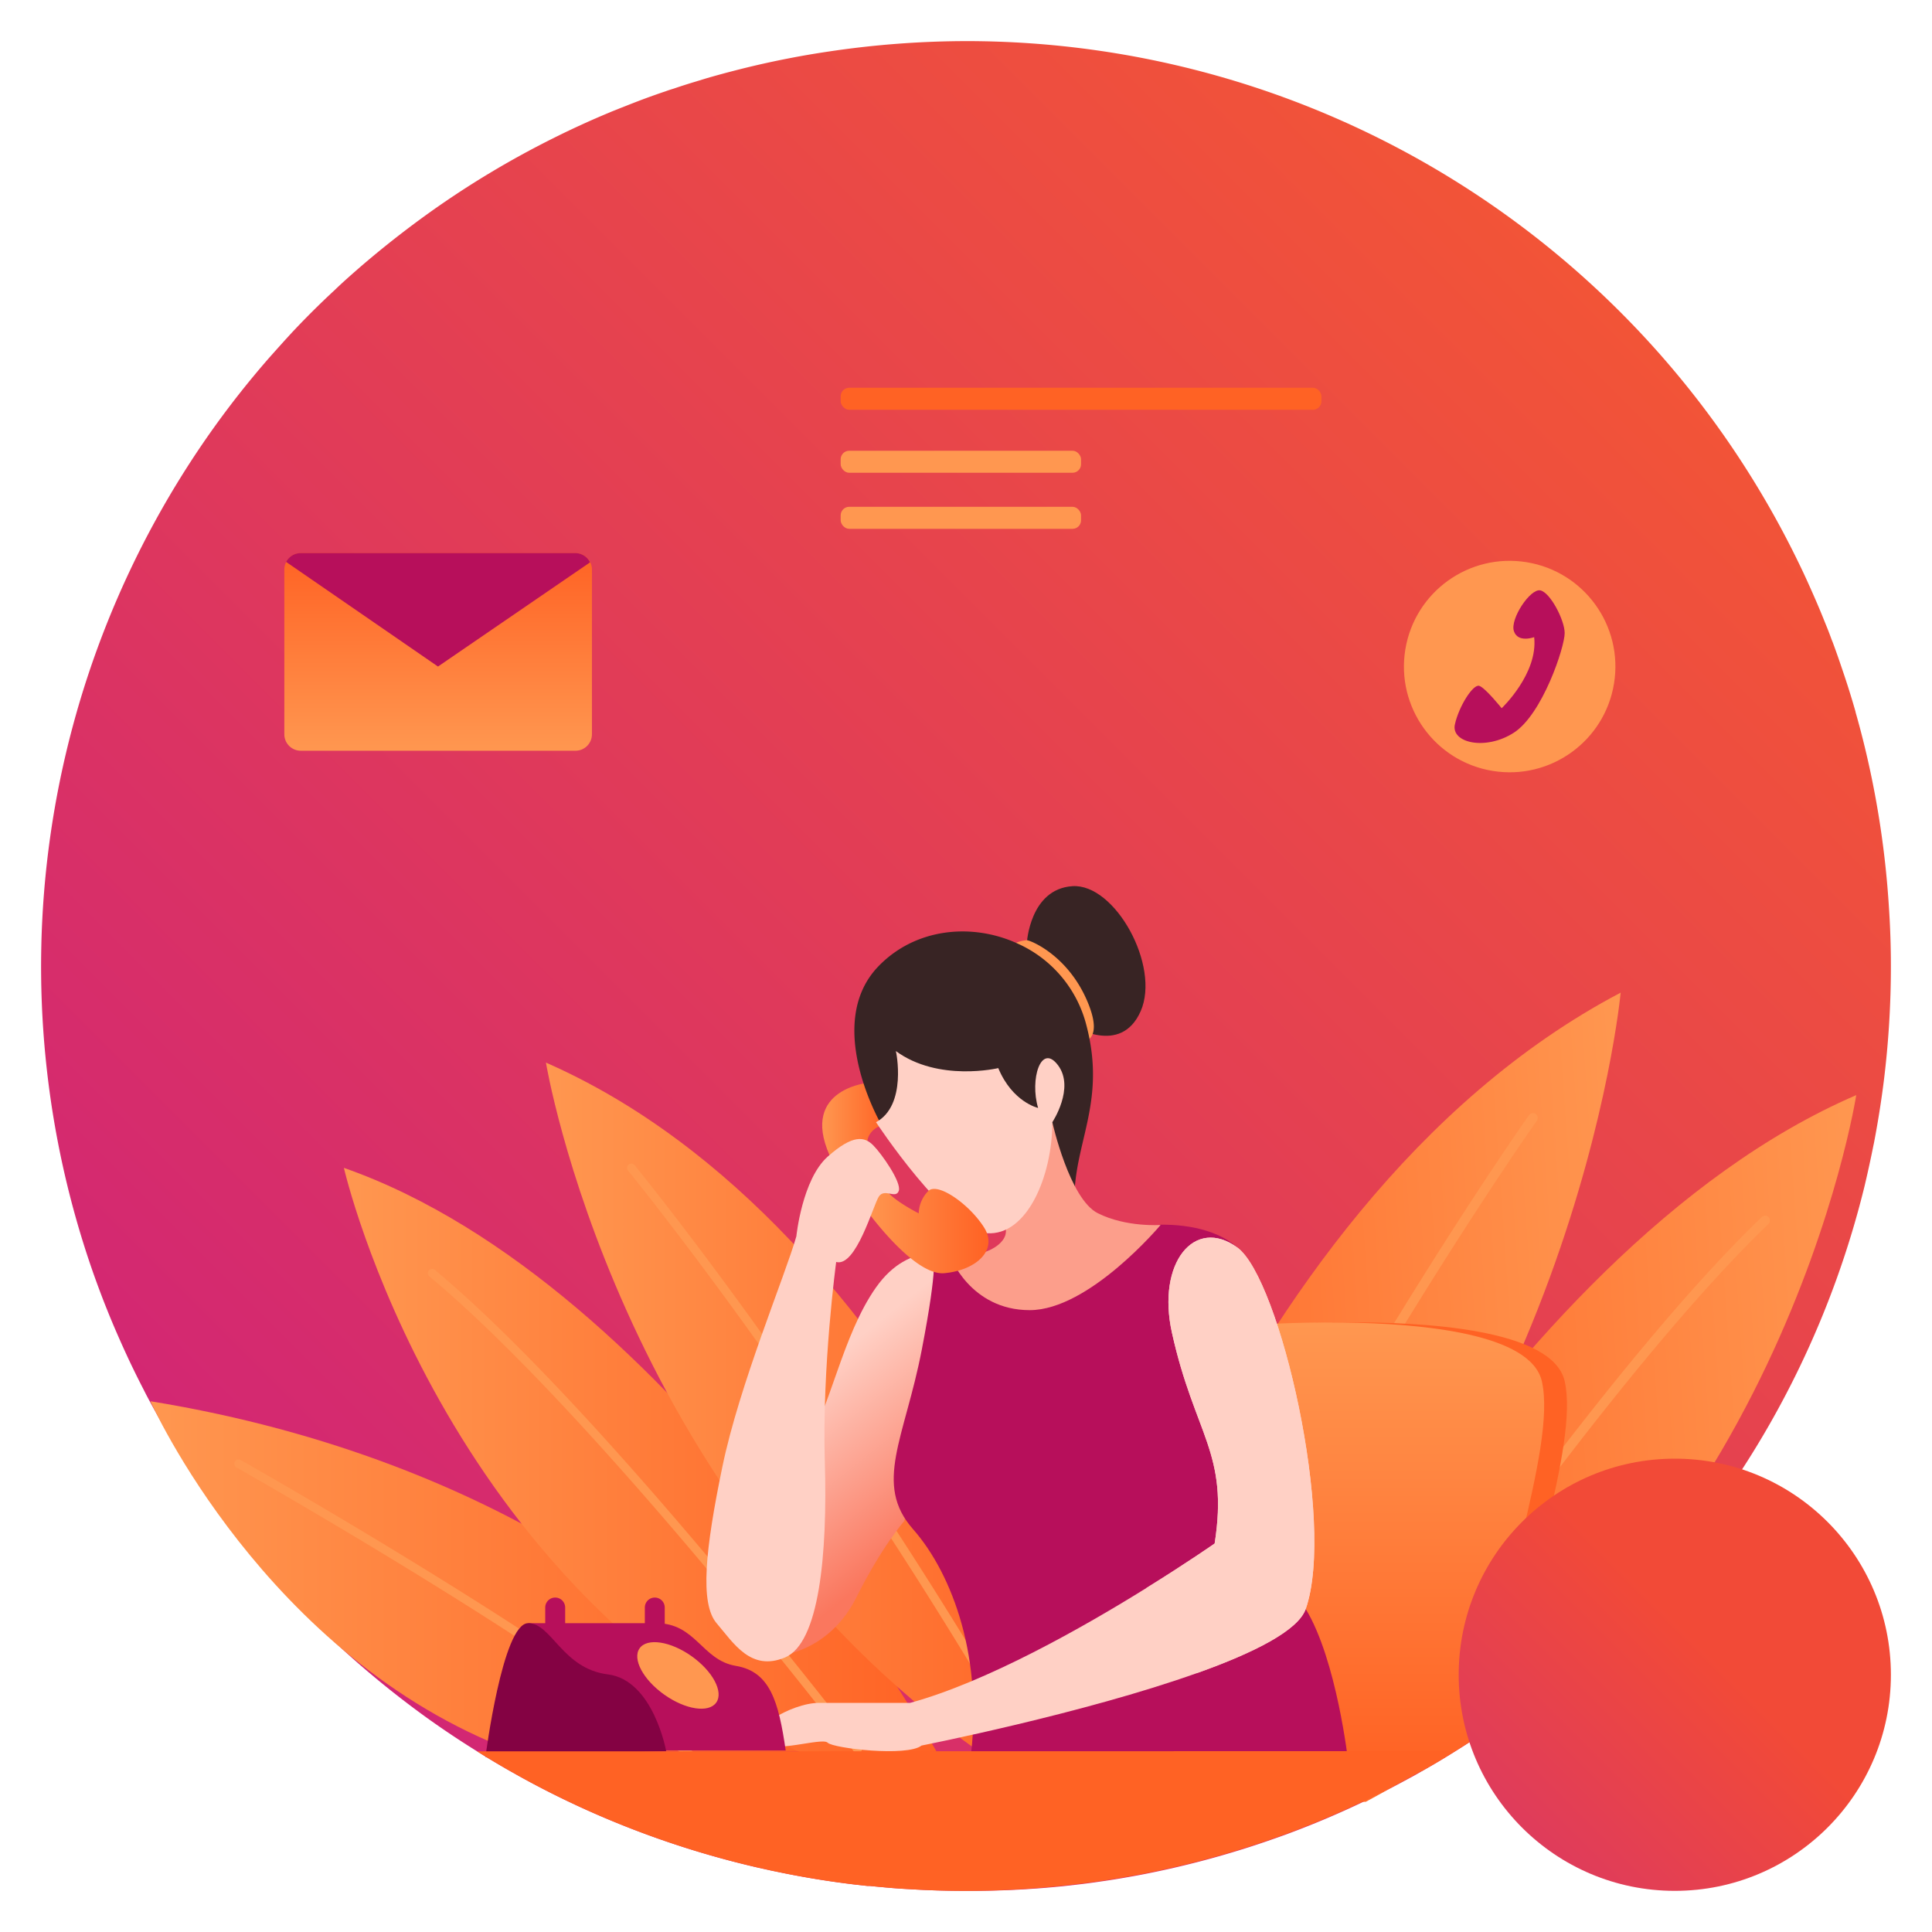 <svg xmlns="http://www.w3.org/2000/svg" xmlns:xlink="http://www.w3.org/1999/xlink" viewBox="0 0 470 470"><defs><style>.cls-1{fill:none;}.cls-2{fill:url(#linear-gradient);}.cls-3{fill:url(#linear-gradient-2);}.cls-4{fill:#ff9750;}.cls-5{fill:url(#linear-gradient-3);}.cls-6{fill:url(#linear-gradient-4);}.cls-7{fill:url(#linear-gradient-5);}.cls-8{fill:url(#linear-gradient-6);}.cls-9{fill:#ff6224;}.cls-10{fill:url(#linear-gradient-7);}.cls-11{fill:url(#linear-gradient-8);}.cls-12{fill:url(#linear-gradient-9);}.cls-13{fill:#b70f5b;}.cls-14{fill:#382424;}.cls-15{fill:#fc9e8b;}.cls-16{fill:#ffd0c5;}.cls-17{fill:url(#linear-gradient-10);}.cls-18{fill:#840243;}.cls-19{fill:url(#linear-gradient-11);}.cls-20{fill:url(#linear-gradient-12);}</style><linearGradient id="linear-gradient" x1="75.9" y1="394.1" x2="394.1" y2="75.9" gradientUnits="userSpaceOnUse"><stop offset="0" stop-color="#d22674"/><stop offset="1" stop-color="#f25437"/></linearGradient><linearGradient id="linear-gradient-2" x1="36.59" y1="383.44" x2="208.62" y2="383.44" gradientUnits="userSpaceOnUse"><stop offset="0" stop-color="#ff9750"/><stop offset="1" stop-color="#ff6224"/></linearGradient><linearGradient id="linear-gradient-3" x1="83.66" y1="356.45" x2="227.77" y2="356.45" xlink:href="#linear-gradient-2"/><linearGradient id="linear-gradient-4" x1="132.81" y1="342.26" x2="265.73" y2="342.26" xlink:href="#linear-gradient-2"/><linearGradient id="linear-gradient-5" x1="474.91" y1="293.99" x2="312.44" y2="293.99" gradientTransform="translate(-37.09 87.85) rotate(-4.03)" xlink:href="#linear-gradient-2"/><linearGradient id="linear-gradient-6" x1="419.5" y1="277.99" x2="269.65" y2="277.99" gradientTransform="translate(-37.09 87.85) rotate(-4.03)" xlink:href="#linear-gradient-2"/><linearGradient id="linear-gradient-7" x1="335.99" y1="321.68" x2="335.99" y2="430.87" xlink:href="#linear-gradient-2"/><linearGradient id="linear-gradient-8" x1="226.11" y1="372.52" x2="196.4" y2="335.21" gradientUnits="userSpaceOnUse"><stop offset="0" stop-color="#fa775e"/><stop offset="1" stop-color="#ffd0c5"/></linearGradient><linearGradient id="linear-gradient-9" x1="200.05" y1="275.49" x2="215.8" y2="275.49" xlink:href="#linear-gradient-2"/><linearGradient id="linear-gradient-10" x1="210.35" y1="299.05" x2="240.47" y2="299.05" xlink:href="#linear-gradient-2"/><linearGradient id="linear-gradient-11" x1="13890.98" y1="-19619.17" x2="13866.17" y2="-19831.28" gradientTransform="translate(-11449.37 1069.86) rotate(51.67) scale(0.49)" gradientUnits="userSpaceOnUse"><stop offset="0" stop-color="#d23274"/><stop offset="1" stop-color="#f24a37"/></linearGradient><linearGradient id="linear-gradient-12" x1="106.56" y1="182.63" x2="106.56" y2="134.55" xlink:href="#linear-gradient-2"/></defs><title>8_Art@web</title><g id="Layer_2" data-name="Layer 2"><g id="Isolation_Mode" data-name="Isolation Mode"><rect class="cls-1" width="470" height="470"/><path class="cls-2" d="M460,235a227,227,0,0,1-1.71,27.88q-.87,6.92-2.13,13.69c-.13.67-.24,1.34-.39,2q-1,5-2.17,9.95a224.74,224.74,0,0,1-15.9,44.25.08.08,0,0,0,0,0A223.41,223.41,0,0,1,422.12,360c-.51.77-1,1.54-1.57,2.31s-1.13,1.64-1.73,2.46q-5.52,7.83-11.69,15.14a.41.41,0,0,1-.09.1.13.13,0,0,1-.05.06c-.81,1-1.64,1.94-2.5,2.91l-.24.28c-.86,1-1.74,2-2.64,3-2.27,2.52-4.61,5-7,7.36s-4.55,4.5-6.9,6.66c-2,1.81-3.92,3.58-5.94,5.31h0a.69.69,0,0,0-.13.11c-.8.69-1.61,1.37-2.42,2.05q-5,4.2-10.26,8.08l-.24.16c-.43.32-.87.65-1.31,1-1.9,1.41-3.84,2.77-5.79,4.08-1.17.82-2.35,1.61-3.53,2.38q-2.07,1.36-4.18,2.67c-.94.6-1.9,1.18-2.85,1.76l-1.13.68c-1.39.82-2.77,1.63-4.17,2.41-1,.58-2,1.15-3.05,1.7a221.22,221.22,0,0,1-29.9,13.62c-1.65.6-3.29,1.17-4.94,1.74a224.39,224.39,0,0,1-26.51,7.28c-2,.42-4,.82-6.07,1.18-1.19.22-2.39.42-3.59.62s-2.42.39-3.64.56c-1.94.29-3.9.56-5.86.78l-3.32.38A224.15,224.15,0,0,1,235,460q-7.09,0-14.08-.44c-1-.05-2.07-.12-3.1-.2l-.79-.06q-2.76-.23-5.5-.51l-.56,0-2.7-.3c-6.27-.74-12.44-1.74-18.55-3l-1-.21-1.17-.24-.84-.19-2.39-.53A223.91,223.91,0,0,1,139.84,439l-1.9-.9q-5.91-2.83-11.62-6c-.72-.4-1.42-.81-2.14-1.2q-4.11-2.34-8.12-4.85-6.15-3.82-12-8l0,0q-7.55-5.43-14.62-11.44a223,223,0,0,1-18.75-17.87l-1.77-1.9c-2.85-3.12-5.61-6.33-8.28-9.6-1.59-2-3.14-3.91-4.67-5.9h0q-2.28-3-4.52-6.16Q46,357.47,41.2,349.38q-1.1-1.83-2.13-3.69h0c-1.12-2-2.2-3.94-3.27-5.95h0c-.31-.59-.61-1.2-.92-1.8h0c-1.57-3.05-3.08-6.13-4.51-9.27s-2.95-6.61-4.3-10c0,0,0,0,0,0-1.14-2.81-2.2-5.67-3.23-8.54h0A225.46,225.46,0,0,1,52.09,103.94q6.3-8.79,13.39-16.9C67.3,85,69.14,82.93,71,80.92q5-5.34,10.4-10.34c2-1.93,4.16-3.83,6.3-5.69q8.13-7,16.92-13.28a223,223,0,0,1,30-18q6.69-3.35,13.64-6.24c.65-.28,1.32-.54,2-.81h0c.41-.17.82-.34,1.24-.49,1.79-.72,3.57-1.41,5.39-2.09,1.64-.6,3.31-1.2,5-1.76.64-.24,1.3-.45,2-.66q2.63-.9,5.31-1.7l.62-.19,2.13-.65c2-.58,4-1.13,6.08-1.67l1.24-.32c1.69-.43,3.4-.85,5.1-1.24,2.57-.59,5.15-1.14,7.76-1.64,3.12-.61,6.26-1.14,9.43-1.61A228,228,0,0,1,235,10,225,225,0,0,1,437.69,137.19c1,2.05,1.95,4.12,2.88,6.22,1.07,2.4,2.12,4.83,3.1,7.28.12.32.26.63.38.95a0,0,0,0,0,0,0c.59,1.41,1.13,2.84,1.66,4.29,0,0,0,0,0,0a1.11,1.11,0,0,1,.09.19h0q1.15,3.09,2.2,6.23,1.85,5.35,3.41,10.83s0,.06,0,.09c.82,2.85,1.57,5.72,2.27,8.61a224.64,224.64,0,0,1,5.84,38.82Q460,227.82,460,235Z"/><path class="cls-3" d="M169.5,400.41s-43.61-45-132.91-59.53c0,0,27.69,62.26,88.26,85.12h83.77Z"/><path class="cls-4" d="M167.77,427.87a1,1,0,0,1-.65-.23C131.94,399.06,58.28,357.43,57.54,357a1,1,0,0,1-.39-1.41,1,1,0,0,1,1.41-.4c.74.42,74.56,42.14,109.87,70.83a1,1,0,0,1,.15,1.46A1.06,1.06,0,0,1,167.77,427.87Z"/><path class="cls-5" d="M227.77,426S164.66,312.49,83.66,284.11c0,0,23.54,103.15,116.3,144.68Z"/><path class="cls-4" d="M208.62,426.58a1,1,0,0,1-.83-.4c-.62-.82-62.36-81.52-103.33-115.66a1,1,0,1,1,1.33-1.59c41.15,34.29,103,115.17,103.65,116a1,1,0,0,1-.19,1.45A1.06,1.06,0,0,1,208.62,426.58Z"/><path class="cls-6" d="M132.81,258.5S150.12,363.72,238,426l27.69,0S224.19,298.65,132.81,258.5Z"/><path class="cls-4" d="M249.81,427.06a1,1,0,0,1-.9-.52C201,343.81,153.26,285.35,152.78,284.77a1,1,0,1,1,1.6-1.32c.48.59,48.38,59.18,96.32,142.05a1,1,0,0,1-.38,1.42A1,1,0,0,1,249.81,427.06Z"/><path class="cls-7" d="M300.74,437.41s62-132.68,150.83-171c0,0-18.31,117.87-119.34,171.93Z"/><path class="cls-4" d="M322.32,436.53a1.19,1.19,0,0,0,.9-.53c.63-1,63.68-96.61,107-138.25a1.17,1.17,0,1,0-1.62-1.69c-43.56,41.82-106.76,137.69-107.39,138.65a1.17,1.17,0,0,0,.33,1.63A1.29,1.29,0,0,0,322.32,436.53Z"/><path class="cls-8" d="M394.26,241.48S383.13,361.2,289.18,438.2L258,440.42S294.67,293.88,394.26,241.48Z"/><path class="cls-4" d="M276,440.33a1.17,1.17,0,0,0,1-.66c47.28-96.83,96.4-166.37,96.89-167.06a1.17,1.17,0,0,0-1.91-1.35c-.49.69-49.72,70.38-97.08,167.38a1.17,1.17,0,0,0,.54,1.57A1.23,1.23,0,0,0,276,440.33Z"/><path class="cls-9" d="M367.41,416.89c-1.9,1.41-3.84,2.77-5.79,4.08-1.17.82-2.35,1.61-3.53,2.38q-2.07,1.36-4.18,2.67c-.94.6-1.9,1.18-2.85,1.76l-1.13.68c-1.39.82-2.77,1.63-4.17,2.41H305.19s-10.39-78.75,5.53-108.6c0,0,6.54-.48,15.61-.57h.16c19.73-.19,51.31,1.57,54.16,14.34C384.17,351.91,369.71,388.76,367.41,416.89Z"/><path class="cls-10" d="M361.62,421c-1.17.82-2.35,1.61-3.53,2.38q-2.07,1.36-4.18,2.67c-.94.6-1.9,1.18-2.85,1.76l-1.13.68c-1.39.82-2.77,1.63-4.17,2.41H299.65s-10.39-78.75,5.54-108.6c0,0,9.31-.69,21.14-.57h.16c19.6.22,46,2.71,48.61,14.34C378.81,352.69,362.72,392.43,361.62,421Z"/><path class="cls-11" d="M231.81,305.58s-10.39-4.16-18.7,7.61S202,343,195.81,352,191,402.49,191,402.49s11.08-1.39,17.31-13.85S220,370,220,370L227,327.72Z"/><path class="cls-12" d="M211,278.57s-.62-3.23,3.46-4.84-2.77-10.39-2.77-10.39-17.08,1.28-9.92,17.6S211,278.57,211,278.57Z"/><path class="cls-13" d="M227,305.57s1.38,1.39-2.77,22.85S212.42,361,222.11,372s17.31,31.84,13.85,56.76H328s-2.77-24.92-10.38-37.38l-15.23-86.53c-4.49-5.15-12.41-7-20.08-6.92C282.34,298,261.57,314.57,227,305.57Z"/><path class="cls-14" d="M249.8,229.42s.7-13.15,11.08-13.84S282.34,235,277.49,246s-16.61,3.46-16.61,3.46Z"/><path class="cls-4" d="M245,230.81a7.65,7.65,0,0,1,4.84-2.08c.7,0,9.7,3.46,14.54,14.54s-2.07,10.38-2.07,10.38Z"/><path class="cls-14" d="M214.53,273.82s-14.44-24.53-.88-38.7c9-9.37,22.8-10.68,33.9-5.58A29.82,29.82,0,0,1,264.18,249c4.85,18-2.08,27.69-2.77,40.84Z"/><path class="cls-15" d="M256,273s4.16,18.69,11.08,22.15S282.34,298,282.34,298,265,318.72,250.5,318.72s-19.39-13.15-19.39-13.15,7.62.69,11.77-2.77,0-6.92,0-6.92Z"/><path class="cls-16" d="M213.11,273s17.31,26.3,27,27S256,286.19,256,273c0,0,5.54-8.31,1.39-13.85s-6.92,3.46-4.85,10.38c0,0-6.23-1.38-9.69-9.69,0,0-14.54,3.46-24.92-4.15C218,255.73,220.73,268.88,213.11,273Z"/><path class="cls-17" d="M210.35,293.8s11.76,16.62,19.38,15.93,13.15-5.54,9.69-11.08-11.09-11-13.5-9a8,8,0,0,0-2.42,5.52s-6.92-3.46-8.31-6.23S210.35,293.8,210.35,293.8Z"/><path class="cls-16" d="M203.42,307s-3.46,25.61-2.77,48.45-1.38,44.31-9.69,47.77-12.46-3.46-16.61-8.31-2.77-18,1.38-38.07,15.23-46.38,18-56.07c0,0,1.39-13.85,7.62-19.39s9-4.84,11.07-2.77,6.93,9,6.23,11.08-3.46-.69-4.84,1.38S208.27,308.34,203.42,307Z"/><path class="cls-16" d="M317.65,391.41c-1.83,5.26-12.66,10.68-26.33,15.56-27.71,9.91-67.13,17.67-67.13,17.67-3.46,2.77-21.46.69-22.84-.69s-13.16,2.77-16.62,0,7.62-9.69,14.54-9.69h22.15c18.54-5.06,42-18.32,57.44-27.93,9.95-6.17,16.63-10.84,16.63-10.84,3.46-22.15-4.84-26.31-10.38-51.23-3.8-17.1,5.54-28.38,15.92-20.76S325,370.31,317.65,391.41Z"/><path class="cls-16" d="M317.65,391.41c-1.83,5.26-12.66,10.68-26.33,15.56-6.38-4.69-10.49-14.73-12.46-20.64,9.95-6.17,16.63-10.84,16.63-10.84,3.46-22.15-4.84-26.31-10.38-51.23-3.8-17.1,5.54-28.38,15.92-20.76S325,370.31,317.65,391.41Z"/><path class="cls-13" d="M135.06,399.72h0a2.42,2.42,0,0,1-2.42-2.42v-6.23a2.42,2.42,0,0,1,2.42-2.43h0a2.43,2.43,0,0,1,2.43,2.43v6.23A2.43,2.43,0,0,1,135.06,399.72Z"/><path class="cls-13" d="M159.29,399.72h0a2.42,2.42,0,0,1-2.42-2.42v-6.23a2.42,2.42,0,0,1,2.42-2.43h0a2.42,2.42,0,0,1,2.42,2.43v6.23A2.42,2.42,0,0,1,159.29,399.72Z"/><path class="cls-13" d="M128.49,394.87h31.15c9.69,0,11.07,9,19.38,10.39s10.39,8.65,12.12,20.59h-46Z"/><path class="cls-18" d="M118.1,427.41s4.16-32.54,10.39-32.54c5.71,0,8.3,11.08,19.38,12.46S162.06,426,162.06,426Z"/><path class="cls-4" d="M168.24,402.9c5.15,3.65,7.84,8.7,6,11.29s-7.49,1.72-12.64-1.93-7.83-8.7-6-11.28S163.1,399.25,168.24,402.9Z"/><path class="cls-9" d="M353.91,426c-.94.6-1.9,1.18-2.85,1.76l-1.13.68c-2.38,1.41-4.79,2.79-7.22,4.11a221.22,221.22,0,0,1-29.9,13.62c-1.65.6-3.29,1.17-4.94,1.74a224.39,224.39,0,0,1-26.51,7.28c-2,.42-4,.82-6.07,1.18-1.19.22-2.39.42-3.59.62s-2.42.39-3.64.56c-1.94.29-3.9.56-5.86.78l-3.32.38A224.15,224.15,0,0,1,235,460q-7.09,0-14.08-.44c-1-.05-2.07-.12-3.1-.2l-.79-.06q-2.76-.23-5.5-.51l-.56,0-2.7-.3c-6.27-.74-12.44-1.74-18.55-3l-1-.21-1.17-.24-.84-.19-2.39-.53A223.91,223.91,0,0,1,139.84,439l-1.9-.9q-5.91-2.83-11.62-6c-.72-.4-1.42-.81-2.14-1.2q-4.11-2.34-8.12-4.85Z"/><circle class="cls-19" cx="407.43" cy="407.42" r="52.57"/><rect class="cls-1" width="470" height="470"/><circle class="cls-4" cx="367.25" cy="162.15" r="25.72" transform="translate(148.36 498.68) rotate(-80.78)"/><path class="cls-13" d="M373.22,155s-4,1.48-4.94-1.49,4-10.38,6.43-9.89,5.93,7.26,5.93,10.39c0,3.46-5.44,19.78-12.36,24.23s-15.34,2.47-14.35-2,4.45-9.89,5.94-9.39,5.44,5.44,5.44,5.44S374.21,163.88,373.22,155Z"/><rect class="cls-1" width="470" height="470"/><path class="cls-20" d="M144,138.56v40.07a4,4,0,0,1-4,4H73.17a4,4,0,0,1-4-4V138.56a4,4,0,0,1,4-4H140a4,4,0,0,1,3.6,2.25A3.86,3.86,0,0,1,144,138.56Z"/><path class="cls-13" d="M143.55,136.8l-37,25.35L69.61,136.7a4,4,0,0,1,3.56-2.15H140A4,4,0,0,1,143.55,136.8Z"/><rect class="cls-1" width="470" height="470"/><rect class="cls-9" x="204.51" y="94.33" width="116.96" height="5.36" rx="2.08"/><rect class="cls-4" x="204.51" y="109.65" width="58.48" height="5.36" rx="2.08"/><rect class="cls-4" x="204.51" y="123.29" width="58.48" height="5.36" rx="2.08"/></g></g></svg>